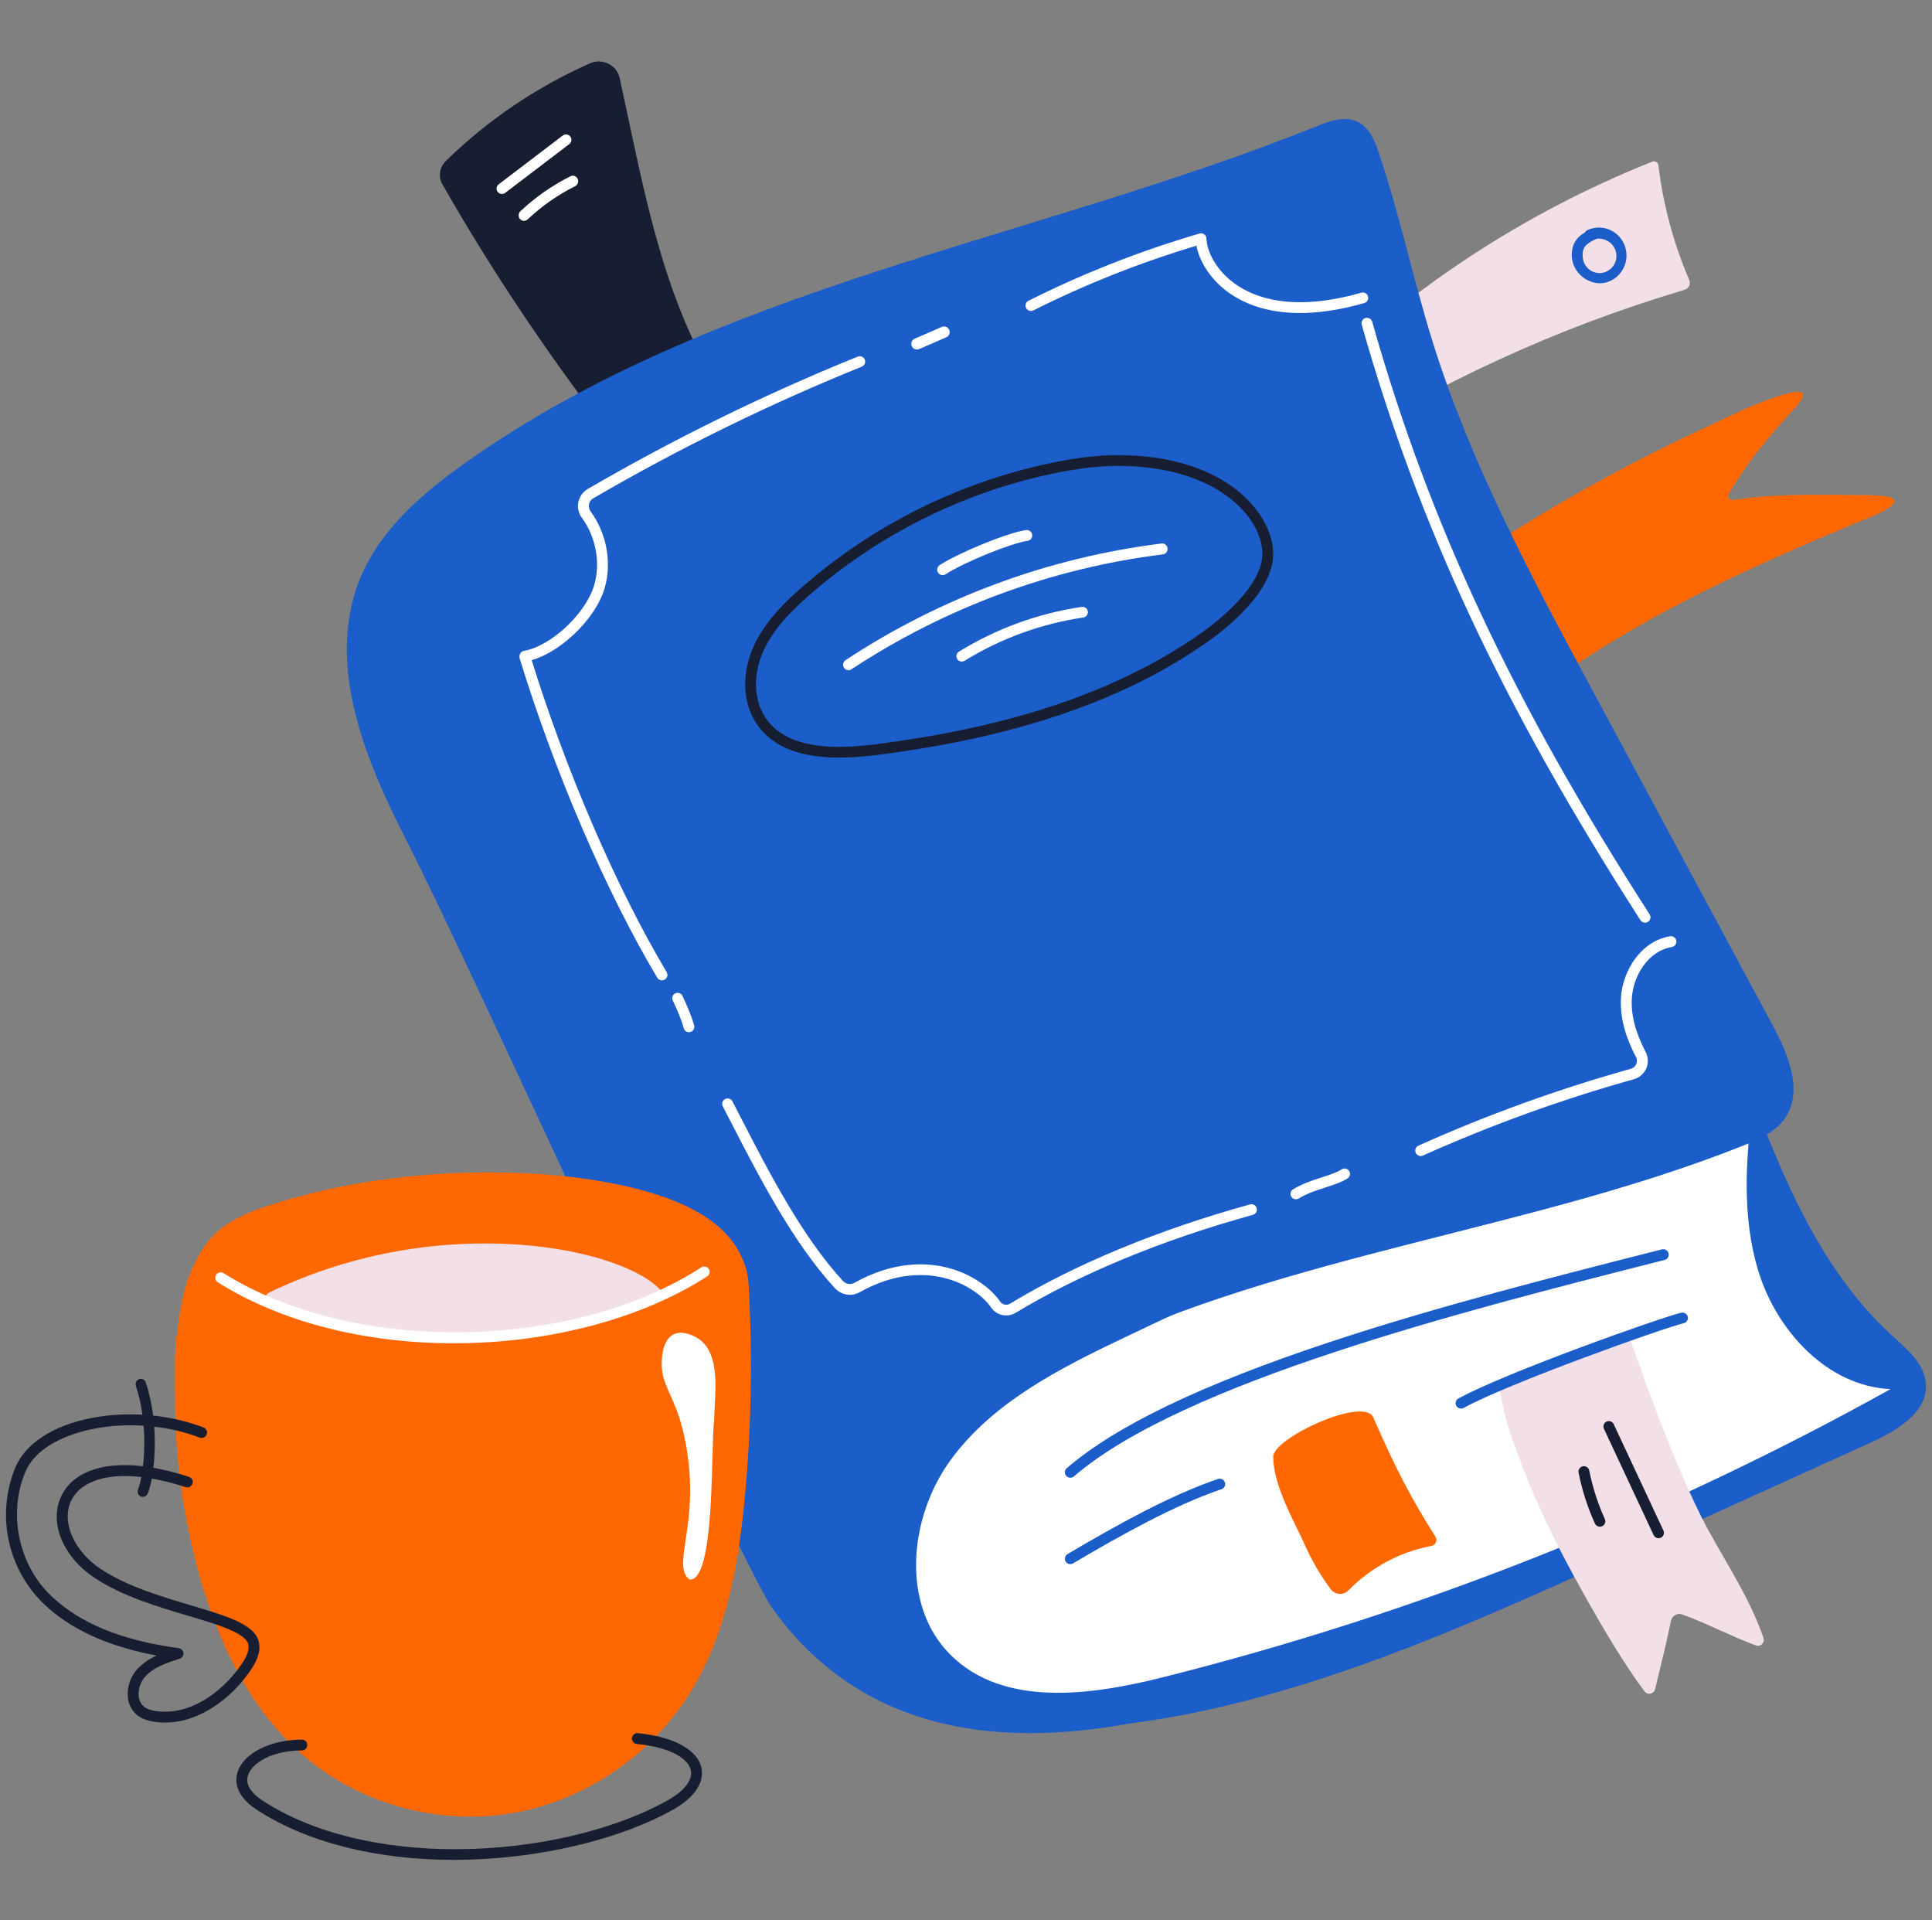 <svg width="161" height="160" viewBox="0 0 161 160" fill="none" xmlns="http://www.w3.org/2000/svg">
<rect x="0" y="0" width="161" height="160" fill="#808080" stroke="none"/>
<g clip-path="url(#clip0_165_7468)">
<path d="M62.619 115.675C64.754 124.733 67.43 134.614 75.075 139.913C81.939 144.668 91.088 144.413 99.271 142.751C111.739 140.218 123.446 134.918 135.03 129.66L156.014 120.134C158.16 119.16 160.667 117.617 160.491 115.265C160.37 113.626 158.949 112.435 157.732 111.334C151.691 105.841 148.488 97.965 145.616 90.324C144.351 86.964 142.688 83.177 139.255 82.127C137.523 81.598 135.658 81.901 133.876 82.234C110.725 86.604 88.892 96.419 68.58 108.355C66.492 109.582 64.379 110.863 62.805 112.702C61.231 114.541 60.251 117.058 60.827 119.409L62.619 115.675Z" fill="#1B5EC9"/>
<path d="M138.199 13.765C138.598 17.062 139.463 20.285 140.772 23.336C140.805 23.414 140.822 23.498 140.819 23.583C140.818 23.667 140.798 23.751 140.763 23.827C140.727 23.904 140.675 23.971 140.61 24.026C140.546 24.081 140.471 24.122 140.39 24.145C129.845 27.274 119.794 31.885 110.537 37.84C110.623 37.786 110.137 34.017 110.123 33.583C110.098 32.79 110.023 31.997 110.396 31.267C110.907 30.276 111.972 29.527 112.786 28.805C113.807 27.899 114.85 27.019 115.916 26.165C120.212 22.715 124.83 19.691 129.708 17.135C132.307 15.773 134.976 14.548 137.703 13.464C137.755 13.444 137.811 13.437 137.867 13.441C137.922 13.446 137.976 13.464 138.024 13.493C138.072 13.522 138.113 13.562 138.143 13.609C138.173 13.656 138.192 13.709 138.199 13.765Z" fill="#F2DFE7"/>
<path d="M133.331 23.6C132.807 23.594 132.301 23.411 131.892 23.08C131.631 22.882 131.416 22.629 131.259 22.34C131.103 22.051 131.01 21.731 130.985 21.402C130.926 20.32 131.438 19.745 132.078 19.363C132.123 19.282 132.191 19.217 132.274 19.177C132.567 19.039 132.887 18.965 133.21 18.96C133.534 18.956 133.854 19.02 134.152 19.15C134.449 19.28 134.716 19.471 134.936 19.713C135.154 19.954 135.321 20.24 135.423 20.551C135.525 20.862 135.561 21.191 135.529 21.517C135.498 21.843 135.398 22.159 135.237 22.443C135.076 22.728 134.857 22.975 134.596 23.168C134.334 23.361 134.036 23.495 133.718 23.563C133.59 23.588 133.461 23.601 133.331 23.6ZM133.084 19.885C132.121 20.299 131.851 20.634 131.891 21.351C131.895 21.609 131.968 21.861 132.102 22.08C132.237 22.299 132.428 22.477 132.654 22.595C132.881 22.713 133.135 22.766 133.39 22.749C133.644 22.732 133.888 22.645 134.098 22.498C134.308 22.351 134.473 22.15 134.579 21.915C134.683 21.679 134.724 21.42 134.694 21.164C134.665 20.907 134.567 20.664 134.411 20.46C134.256 20.255 134.048 20.097 133.811 20.003C133.582 19.903 133.332 19.862 133.084 19.885Z" fill="#1B5EC9"/>
<path d="M149.08 34.538C147.216 36.587 145.529 38.636 144.07 41.144C144.037 41.201 144.021 41.265 144.023 41.331C144.027 41.396 144.047 41.459 144.084 41.513C144.121 41.567 144.173 41.609 144.232 41.635C144.292 41.661 144.358 41.67 144.422 41.66C148.15 41.08 151.937 41.24 155.725 41.258C159.805 41.279 156.949 42.636 156.044 43.009C145.363 47.407 134.733 52.168 125.786 59.44L122.423 55.184C121.47 53.977 120.192 52.742 119.599 51.3C118.414 48.386 122.347 46.718 124.281 45.462C129.809 41.871 135.579 38.671 141.551 35.885C143.69 34.886 145.805 33.807 148.042 33.051C151.829 31.776 149.743 33.806 149.08 34.538Z" fill="#FF6800"/>
<path d="M37.494 13.631C40.94 10.25 44.962 7.515 49.368 5.553C49.548 5.473 49.744 5.435 49.941 5.441C50.138 5.446 50.331 5.496 50.507 5.586C50.682 5.676 50.836 5.804 50.955 5.961C51.075 6.118 51.158 6.3 51.199 6.493L51.992 10.252C53.479 17.251 55.005 24.362 58.419 30.645C58.519 30.828 53.199 33.711 52.701 33.962C52.005 34.317 51.002 35.132 50.242 34.653C49.483 34.174 48.835 32.837 48.317 32.118C45.656 28.468 43.135 24.722 40.753 20.878C39.564 18.958 38.411 17.015 37.294 15.05C37.166 14.824 37.116 14.563 37.152 14.306C37.188 14.049 37.309 13.812 37.494 13.631Z" fill="#181E32"/>
<path d="M50.771 35.28C50.502 35.282 50.238 35.207 50.011 35.063C49.388 34.672 48.876 33.853 48.422 33.131C48.255 32.864 48.097 32.613 47.955 32.421C45.294 28.792 42.734 25.015 40.35 21.194C39.159 19.283 37.988 17.324 36.873 15.373C36.695 15.062 36.626 14.701 36.676 14.346C36.727 13.992 36.893 13.664 37.151 13.413C40.639 10.003 44.714 7.245 49.182 5.271C49.425 5.164 49.688 5.113 49.953 5.121C50.218 5.128 50.478 5.195 50.714 5.315C50.95 5.435 51.156 5.607 51.318 5.816C51.479 6.026 51.591 6.269 51.646 6.527L52.447 10.272C53.911 17.125 55.425 24.212 58.844 30.465C58.873 30.519 58.892 30.58 58.898 30.642C58.904 30.704 58.898 30.767 58.879 30.826C58.812 31.041 58.765 31.171 55.953 32.741C54.609 33.489 53.185 34.252 52.919 34.388C52.795 34.45 52.653 34.532 52.503 34.621C52.015 34.916 51.393 35.28 50.771 35.28ZM49.903 6.031C49.782 6.031 49.663 6.056 49.552 6.105C45.182 8.032 41.195 10.727 37.783 14.061C37.67 14.172 37.596 14.316 37.574 14.473C37.552 14.629 37.582 14.788 37.66 14.925C38.77 16.866 39.93 18.815 41.12 20.717C43.49 24.518 46.034 28.276 48.683 31.887C48.843 32.105 49.01 32.37 49.186 32.652C49.568 33.259 50.044 34.016 50.491 34.297C50.87 34.535 51.494 34.169 52.045 33.845C52.207 33.75 52.359 33.66 52.508 33.586C53.125 33.271 56.866 31.244 57.873 30.58C54.514 24.293 53.012 17.265 51.559 10.465L50.759 6.721C50.717 6.525 50.609 6.35 50.454 6.224C50.298 6.098 50.104 6.029 49.903 6.028V6.031Z" fill="#181E32"/>
<path d="M41.83 16.16C41.735 16.16 41.643 16.131 41.567 16.076C41.49 16.022 41.433 15.944 41.403 15.855C41.373 15.767 41.371 15.671 41.398 15.581C41.426 15.491 41.481 15.413 41.556 15.356L46.885 11.301C46.931 11.263 46.985 11.235 47.043 11.218C47.101 11.201 47.161 11.196 47.221 11.203C47.281 11.21 47.339 11.229 47.391 11.259C47.444 11.288 47.49 11.328 47.526 11.376C47.563 11.423 47.59 11.478 47.605 11.536C47.62 11.594 47.623 11.655 47.614 11.714C47.605 11.773 47.584 11.83 47.553 11.881C47.522 11.932 47.48 11.977 47.431 12.012L42.103 16.068C42.025 16.128 41.928 16.16 41.83 16.16Z" fill="white"/>
<path d="M43.673 18.4C43.582 18.401 43.493 18.374 43.417 18.321C43.342 18.269 43.283 18.194 43.251 18.106C43.218 18.018 43.212 17.923 43.233 17.832C43.255 17.74 43.303 17.658 43.372 17.596C44.618 16.425 46.021 15.445 47.539 14.686C47.646 14.633 47.769 14.625 47.881 14.665C47.992 14.705 48.084 14.789 48.136 14.899C48.188 15.009 48.195 15.135 48.156 15.25C48.117 15.365 48.035 15.46 47.929 15.513C46.488 16.232 45.156 17.162 43.974 18.275C43.893 18.354 43.785 18.399 43.673 18.4Z" fill="white"/>
<path d="M146.51 105.846C148.036 110.882 152.274 115.494 157.54 115.738C138.447 126.367 118.038 134.446 96.836 139.764C90.858 141.262 83.681 142.244 79.277 137.944C75.024 133.799 75.727 126.419 79.231 121.627C82.735 116.835 88.277 114.027 93.639 111.469C106.191 105.482 118.926 99.902 131.847 94.731C135.564 93.243 139.531 91.466 143.531 90.925C145.047 90.72 146.031 91.196 145.91 92.813C145.75 94.89 145.532 96.946 145.558 99.034C145.581 101.334 145.843 103.639 146.51 105.846Z" fill="white"/>
<path d="M76.487 121.866C79.339 117.717 85.757 114.881 90.3 112.702C107.492 104.429 127.5 102.51 145.231 95.464C146.537 94.946 147.905 94.355 148.716 93.21C150.317 90.948 149.029 87.857 147.719 85.42L132.698 57.504C127.629 48.083 122.53 38.589 119.355 28.373C117.746 23.199 116.638 17.874 114.906 12.741C114.566 11.73 114.113 10.633 113.16 10.159C112.084 9.628 110.806 10.085 109.693 10.532C86.014 20.034 59.591 23.811 38.779 38.56C35.222 41.082 31.753 44.06 30.061 48.077C27.154 54.986 30.221 62.856 33.629 69.533C39.906 81.828 61.7 130.254 64.344 133.971C73.773 147.218 89.179 144.54 95.608 143.345C101.442 143.436 71.351 144.069 74.097 131.424C74.554 129.3 75.255 123.658 76.487 121.866Z" fill="#1B5EC9"/>
<path d="M43.755 55.12C43.641 55.121 43.532 55.079 43.447 55.003C43.363 54.927 43.311 54.822 43.301 54.71C43.291 54.597 43.323 54.485 43.393 54.395C43.462 54.306 43.562 54.245 43.675 54.226C45.944 53.819 48.842 51.098 49.524 48.73C50.057 46.879 49.659 44.736 48.484 43.134C48.347 42.948 48.251 42.736 48.202 42.51C48.153 42.285 48.151 42.052 48.199 41.826C48.246 41.6 48.34 41.387 48.475 41.199C48.61 41.012 48.783 40.854 48.984 40.737C56.212 36.533 63.733 32.847 71.49 29.707C71.601 29.667 71.723 29.672 71.83 29.719C71.937 29.767 72.022 29.853 72.066 29.961C72.11 30.07 72.11 30.19 72.066 30.298C72.022 30.407 71.938 30.494 71.831 30.541C64.114 33.665 56.631 37.332 49.441 41.514C49.35 41.567 49.272 41.638 49.211 41.722C49.15 41.806 49.107 41.903 49.086 42.005C49.064 42.108 49.064 42.215 49.087 42.319C49.109 42.422 49.153 42.52 49.216 42.605C50.551 44.425 51.003 46.867 50.394 48.978C49.62 51.666 46.431 54.648 43.833 55.113C43.807 55.118 43.781 55.12 43.755 55.12Z" fill="white"/>
<path d="M76.407 29.12C76.3 29.12 76.196 29.083 76.112 29.015C76.029 28.947 75.971 28.852 75.949 28.746C75.927 28.64 75.942 28.53 75.992 28.434C76.041 28.338 76.122 28.263 76.221 28.22L78.493 27.236C78.606 27.189 78.734 27.188 78.847 27.234C78.961 27.28 79.052 27.37 79.101 27.483C79.15 27.596 79.152 27.724 79.108 27.839C79.064 27.954 78.976 28.047 78.864 28.098L76.592 29.087C76.533 29.11 76.47 29.122 76.407 29.12Z" fill="white"/>
<path d="M108.334 26.08C105.477 26.08 103.562 25.233 102.339 24.343C100.779 23.211 99.929 21.678 99.703 20.473C95.024 21.872 90.478 23.675 86.115 25.862C86.007 25.915 85.883 25.924 85.77 25.887C85.656 25.85 85.561 25.769 85.508 25.662C85.453 25.555 85.444 25.432 85.482 25.318C85.519 25.205 85.6 25.111 85.708 25.057C90.278 22.767 95.049 20.893 99.959 19.458C100.026 19.439 100.096 19.435 100.164 19.447C100.232 19.458 100.296 19.485 100.353 19.526C100.409 19.566 100.455 19.619 100.488 19.68C100.519 19.741 100.537 19.808 100.54 19.877C100.568 20.913 101.301 22.472 102.873 23.616C104.58 24.854 107.799 25.999 113.441 24.386C113.556 24.352 113.679 24.366 113.784 24.424C113.89 24.482 113.968 24.578 114.002 24.693C114.034 24.808 114.021 24.931 113.962 25.036C113.904 25.14 113.807 25.218 113.692 25.251C111.618 25.844 109.844 26.08 108.334 26.08Z" fill="white"/>
<path d="M137.088 76.88C137.013 76.88 136.938 76.861 136.871 76.825C136.805 76.788 136.748 76.736 136.707 76.672C125.213 58.788 118.265 43.949 113.478 27.055C113.462 26.998 113.457 26.938 113.464 26.879C113.471 26.82 113.489 26.763 113.519 26.712C113.547 26.66 113.587 26.614 113.633 26.577C113.679 26.541 113.733 26.513 113.79 26.497C113.848 26.481 113.907 26.476 113.967 26.483C114.025 26.49 114.082 26.509 114.134 26.537C114.186 26.566 114.231 26.605 114.269 26.652C114.306 26.698 114.333 26.752 114.349 26.809C119.111 43.612 126.025 58.378 137.468 76.183C137.512 76.251 137.537 76.33 137.541 76.411C137.543 76.493 137.525 76.573 137.485 76.644C137.447 76.716 137.389 76.775 137.319 76.817C137.249 76.858 137.17 76.88 137.088 76.88Z" fill="white"/>
<path d="M118.393 96.32C118.29 96.32 118.189 96.285 118.108 96.219C118.027 96.154 117.971 96.063 117.95 95.961C117.927 95.859 117.942 95.752 117.988 95.659C118.035 95.567 118.113 95.493 118.207 95.45C123.942 92.877 129.859 90.737 135.911 89.047C136.01 89.02 136.1 88.971 136.177 88.904C136.254 88.837 136.316 88.754 136.355 88.659C136.396 88.566 136.414 88.463 136.411 88.361C136.406 88.26 136.379 88.16 136.332 88.069C135.388 86.275 134.98 84.64 135.084 83.07C135.224 80.931 136.698 78.43 139.153 78.01C139.214 77.997 139.275 77.997 139.335 78.009C139.394 78.021 139.452 78.044 139.502 78.079C139.551 78.113 139.594 78.157 139.627 78.209C139.66 78.26 139.683 78.318 139.693 78.378C139.703 78.438 139.701 78.5 139.687 78.559C139.674 78.619 139.648 78.675 139.611 78.724C139.575 78.774 139.53 78.815 139.478 78.846C139.426 78.877 139.367 78.898 139.307 78.906C137.309 79.247 136.107 81.338 135.989 83.131C135.898 84.527 136.274 86.004 137.136 87.645C137.246 87.855 137.309 88.088 137.318 88.325C137.327 88.562 137.283 88.799 137.189 89.017C137.095 89.236 136.953 89.43 136.774 89.586C136.596 89.742 136.384 89.856 136.156 89.919C130.149 91.599 124.275 93.724 118.583 96.277C118.524 96.305 118.459 96.32 118.393 96.32Z" fill="white"/>
<path d="M107.993 99.92C107.894 99.92 107.799 99.889 107.721 99.831C107.641 99.773 107.584 99.691 107.557 99.599C107.53 99.505 107.533 99.407 107.568 99.317C107.604 99.226 107.667 99.149 107.75 99.097C108.512 98.623 109.402 98.335 110.186 98.082C110.823 97.876 111.425 97.682 111.789 97.437C111.838 97.405 111.893 97.382 111.952 97.369C112.01 97.357 112.071 97.357 112.13 97.368C112.187 97.378 112.244 97.401 112.294 97.433C112.344 97.465 112.386 97.507 112.42 97.555C112.454 97.603 112.477 97.658 112.489 97.715C112.502 97.772 112.502 97.831 112.492 97.889C112.48 97.947 112.458 98.002 112.425 98.051C112.393 98.1 112.35 98.142 112.301 98.175C111.831 98.489 111.166 98.703 110.47 98.93C109.699 99.178 108.902 99.437 108.235 99.851C108.162 99.897 108.078 99.92 107.993 99.92Z" fill="white"/>
<path d="M83.848 109.6C83.602 109.601 83.36 109.541 83.142 109.429C82.926 109.315 82.74 109.15 82.6 108.949C81.993 108.069 80.641 106.956 78.668 106.47C77.115 106.087 74.637 105.985 71.644 107.661C71.314 107.848 70.929 107.917 70.553 107.856C70.178 107.796 69.834 107.612 69.579 107.331C66.073 103.518 63.309 98.148 60.871 93.416C60.654 92.995 60.44 92.581 60.23 92.177C60.175 92.071 60.165 91.947 60.201 91.833C60.238 91.719 60.319 91.625 60.426 91.569C60.533 91.515 60.658 91.505 60.773 91.541C60.887 91.578 60.983 91.658 61.038 91.764C61.248 92.171 61.462 92.586 61.679 93.009C64.092 97.696 66.827 103.008 70.249 106.732C70.367 106.859 70.525 106.943 70.697 106.97C70.868 106.999 71.045 106.968 71.197 106.884C74.449 105.062 77.172 105.181 78.885 105.603C81.105 106.149 82.646 107.43 83.348 108.447C83.438 108.575 83.571 108.664 83.725 108.695C83.878 108.727 84.037 108.699 84.169 108.618C89.645 105.306 96.556 102.452 104.148 100.354C104.206 100.336 104.267 100.329 104.328 100.335C104.388 100.34 104.447 100.358 104.502 100.386C104.555 100.416 104.603 100.455 104.64 100.502C104.679 100.55 104.707 100.604 104.723 100.662C104.74 100.721 104.744 100.782 104.736 100.842C104.728 100.901 104.708 100.96 104.678 101.012C104.646 101.064 104.605 101.11 104.556 101.146C104.508 101.182 104.451 101.208 104.392 101.221C96.874 103.298 90.042 106.119 84.636 109.379C84.399 109.523 84.126 109.6 83.848 109.6Z" fill="white"/>
<path d="M55.161 81.68C55.081 81.68 55.003 81.659 54.934 81.619C54.865 81.579 54.807 81.523 54.767 81.454C50.52 74.326 46.24 64.404 43.319 54.903C43.283 54.788 43.296 54.664 43.353 54.559C43.41 54.453 43.507 54.374 43.623 54.339C43.739 54.305 43.865 54.317 43.972 54.373C44.078 54.43 44.158 54.526 44.194 54.641C47.095 64.074 51.343 73.927 55.556 80.996C55.586 81.048 55.606 81.104 55.614 81.163C55.623 81.222 55.619 81.281 55.604 81.339C55.589 81.397 55.563 81.45 55.526 81.497C55.49 81.544 55.445 81.585 55.393 81.615C55.323 81.656 55.243 81.679 55.161 81.68Z" fill="white"/>
<path d="M57.411 86C57.307 86 57.206 85.965 57.126 85.9C57.046 85.835 56.992 85.744 56.972 85.644C56.972 85.644 56.827 84.983 56.061 83.345C56.011 83.239 56.006 83.118 56.047 83.008C56.088 82.899 56.172 82.81 56.28 82.76C56.388 82.712 56.512 82.707 56.623 82.747C56.735 82.788 56.825 82.87 56.875 82.976C57.699 84.739 57.846 85.446 57.851 85.474C57.863 85.532 57.862 85.591 57.85 85.647C57.839 85.705 57.815 85.759 57.782 85.807C57.749 85.856 57.706 85.896 57.657 85.928C57.607 85.96 57.552 85.982 57.494 85.992C57.466 85.998 57.439 86 57.411 86Z" fill="white"/>
<path d="M69.952 63.12C66.591 63.12 64.321 62.191 63.049 60.307C61.883 58.582 61.784 56.116 62.791 53.879C63.717 51.814 65.362 50.206 66.849 48.907C72.752 43.754 79.882 40.198 87.557 38.581C89.705 38.13 91.481 37.92 93.16 37.92C98.229 37.92 101.287 39.457 102.96 40.747C104.894 42.238 106.067 44.232 106.099 46.08C106.153 49.238 102.292 52.305 100.63 53.476C93.647 58.394 84.55 61.483 72.815 62.934C71.865 63.054 70.909 63.116 69.952 63.12ZM87.743 39.459C80.219 41.046 73.229 44.533 67.443 49.586C66.029 50.827 64.47 52.341 63.614 54.247C62.735 56.209 62.804 58.34 63.796 59.809C65.193 61.877 68.108 62.607 72.705 62.039C84.29 60.607 93.25 57.566 100.107 52.735C101.313 51.886 105.243 48.9 105.196 46.091C105.144 43.071 101.375 38.818 93.162 38.818C91.547 38.818 89.825 39.022 87.744 39.459H87.743Z" fill="#181E32"/>
<path d="M78.558 47.92C78.459 47.92 78.363 47.889 78.284 47.831C78.205 47.773 78.147 47.691 78.119 47.597C78.091 47.504 78.094 47.404 78.127 47.312C78.16 47.22 78.223 47.142 78.305 47.088C79.914 46.035 84.015 44.368 85.5 44.164C85.62 44.148 85.742 44.179 85.838 44.252C85.935 44.324 85.999 44.432 86.015 44.551C86.032 44.67 86 44.791 85.927 44.887C85.854 44.983 85.746 45.046 85.626 45.063C84.255 45.25 80.308 46.861 78.808 47.845C78.733 47.894 78.646 47.92 78.558 47.92Z" fill="white"/>
<path d="M70.71 55.84C70.613 55.84 70.519 55.808 70.441 55.749C70.363 55.69 70.306 55.608 70.279 55.514C70.251 55.42 70.254 55.319 70.287 55.227C70.32 55.135 70.382 55.056 70.463 55.002C78.392 49.777 87.397 46.453 96.791 45.284C96.85 45.276 96.91 45.28 96.967 45.296C97.025 45.312 97.078 45.339 97.125 45.376C97.172 45.413 97.211 45.459 97.241 45.511C97.27 45.563 97.289 45.62 97.296 45.68C97.304 45.739 97.299 45.8 97.284 45.858C97.268 45.916 97.241 45.97 97.204 46.017C97.168 46.064 97.123 46.104 97.071 46.134C97.02 46.163 96.963 46.183 96.904 46.19C87.647 47.341 78.772 50.615 70.958 55.762C70.885 55.812 70.799 55.839 70.71 55.84Z" fill="white"/>
<path d="M80.149 55.12C80.052 55.12 79.956 55.088 79.878 55.03C79.8 54.972 79.744 54.89 79.717 54.797C79.69 54.703 79.694 54.604 79.729 54.513C79.764 54.423 79.828 54.346 79.91 54.295C83.028 52.371 86.51 51.102 90.142 50.565C90.261 50.547 90.381 50.577 90.477 50.648C90.573 50.719 90.637 50.824 90.655 50.942C90.671 51.059 90.641 51.178 90.57 51.273C90.499 51.369 90.392 51.432 90.274 51.449C86.766 51.967 83.402 53.194 80.39 55.052C80.318 55.097 80.234 55.12 80.149 55.12Z" fill="white"/>
<path d="M89.189 123.12C89.097 123.12 89.008 123.09 88.933 123.038C88.858 122.985 88.801 122.911 88.769 122.825C88.736 122.739 88.732 122.646 88.754 122.556C88.776 122.467 88.824 122.387 88.893 122.326C93.003 118.788 100.142 115.361 110.715 111.851C119.693 108.872 129.582 106.359 137.527 104.339L138.494 104.094C138.552 104.08 138.612 104.076 138.671 104.084C138.73 104.093 138.786 104.113 138.837 104.143C138.889 104.174 138.933 104.213 138.969 104.261C139.004 104.309 139.03 104.363 139.046 104.421C139.061 104.479 139.064 104.539 139.055 104.598C139.047 104.657 139.027 104.714 138.998 104.765C138.967 104.816 138.927 104.861 138.88 104.896C138.832 104.932 138.778 104.959 138.72 104.973L137.754 105.219C122.162 109.182 98.599 115.169 89.487 123.014C89.403 123.085 89.297 123.122 89.189 123.12Z" fill="#1B5EC9"/>
<path d="M89.186 130.32C89.088 130.319 88.992 130.286 88.915 130.226C88.837 130.166 88.782 130.082 88.756 129.986C88.73 129.892 88.737 129.792 88.774 129.7C88.811 129.609 88.876 129.533 88.961 129.482C92.918 127.145 97.504 124.574 101.505 123.223C101.562 123.205 101.62 123.197 101.68 123.201C101.738 123.205 101.796 123.221 101.85 123.247C101.903 123.273 101.95 123.31 101.989 123.354C102.028 123.399 102.057 123.451 102.076 123.506C102.096 123.562 102.103 123.622 102.099 123.681C102.096 123.74 102.08 123.798 102.054 123.851C102.027 123.904 101.991 123.951 101.946 123.99C101.902 124.029 101.85 124.059 101.794 124.077C97.87 125.401 93.336 127.945 89.418 130.258C89.349 130.3 89.269 130.322 89.186 130.32Z" fill="#1B5EC9"/>
<path d="M112.37 132.506C114.243 130.593 116.658 129.3 119.289 128.801C119.369 128.787 119.446 128.753 119.51 128.701C119.575 128.65 119.624 128.584 119.657 128.509C119.691 128.433 119.705 128.352 119.698 128.269C119.691 128.188 119.665 128.109 119.621 128.039C117.683 124.98 116.329 122.433 114.44 118.097C113.658 116.305 106.1 119.822 106.1 121.361C106.1 123.755 107.825 126.686 108.756 128.763C109.333 130.05 110.048 131.271 110.888 132.402C110.972 132.516 111.079 132.611 111.203 132.679C111.326 132.748 111.464 132.788 111.605 132.798C111.747 132.808 111.888 132.786 112.02 132.736C112.152 132.686 112.272 132.608 112.37 132.506Z" fill="#FF6800"/>
<path d="M137.924 140.74C138.393 138.818 138.959 136.497 139.247 135.047C139.268 134.946 139.308 134.852 139.368 134.768C139.428 134.685 139.505 134.615 139.594 134.564C139.684 134.513 139.782 134.482 139.885 134.473C139.986 134.464 140.089 134.476 140.186 134.51C141.986 135.145 144.269 136.337 146.318 137.094C146.405 137.126 146.499 137.133 146.59 137.114C146.681 137.095 146.765 137.05 146.832 136.985C146.898 136.921 146.945 136.838 146.966 136.748C146.989 136.657 146.984 136.562 146.955 136.474C145.876 133.292 143.974 130.435 142.354 127.476C139.348 121.992 135.694 111.12 135.694 111.12C135.884 112.15 124.536 115.62 124.909 115.462C124.909 115.462 125.278 117.679 125.822 119.3C127.511 124.328 129.523 128.451 132.204 133.208C133.56 135.609 135.303 138.592 137.041 140.919C137.097 140.994 137.174 141.053 137.262 141.087C137.35 141.121 137.446 141.129 137.539 141.11C137.632 141.092 137.717 141.046 137.785 140.981C137.853 140.915 137.902 140.833 137.924 140.74Z" fill="#F2DFE7"/>
<path d="M121.761 117.36C121.66 117.361 121.561 117.33 121.481 117.269C121.4 117.208 121.342 117.123 121.316 117.028C121.29 116.931 121.297 116.829 121.337 116.737C121.377 116.645 121.445 116.569 121.533 116.52C125.416 114.378 138.432 109.759 140.102 109.372C140.219 109.345 140.343 109.365 140.445 109.428C140.548 109.491 140.621 109.59 140.649 109.706C140.676 109.823 140.657 109.944 140.593 110.046C140.529 110.147 140.427 110.219 140.31 110.246C138.692 110.62 125.688 115.256 121.978 117.303C121.912 117.34 121.837 117.36 121.761 117.36Z" fill="#1B5EC9"/>
<path d="M16.524 130.917C18.079 136.611 20.671 142.215 25.096 146.112C29.77 150.228 36.325 152.085 42.468 151.102C48.611 150.118 54.236 146.319 57.518 141.023C60.561 136.114 61.572 130.227 62.096 124.467C62.584 119.107 62.703 113.719 62.453 108.34C62.374 106.64 62.393 105.832 61.599 104.323C59.836 100.972 55.225 99.474 51.635 98.717C43.701 97.042 33.499 97.464 25.649 99.498C19.029 101.214 17.317 102.365 15.713 106.435C15.096 107.997 14.581 111.696 14.581 113.359C14.581 116.058 14.554 118.744 14.807 121.435C15.102 124.641 15.677 127.814 16.524 130.917Z" fill="#FF6800"/>
<path d="M55.14 107.609C55.091 107.548 51.271 109.121 50.89 109.244C49.4 109.722 47.712 110.616 46.177 110.92C43.105 111.529 41 111.835 37.87 111.744C34.739 111.654 31.044 111.322 28.022 110.517C26.742 110.178 20.884 108.44 22.441 107.688C36.964 100.668 52.297 104.085 55.14 107.609Z" fill="#F2DFE7"/>
<path d="M37.823 111.92C30.332 111.92 23.376 110.127 18.14 106.831C18.042 106.766 17.974 106.665 17.949 106.551C17.925 106.437 17.947 106.317 18.01 106.218C18.073 106.12 18.173 106.049 18.288 106.022C18.403 105.995 18.524 106.014 18.626 106.075C29.359 112.829 47.586 112.613 58.428 105.601C58.478 105.567 58.534 105.542 58.593 105.53C58.652 105.518 58.713 105.517 58.773 105.528C58.832 105.539 58.889 105.563 58.939 105.596C58.989 105.63 59.032 105.672 59.066 105.723C59.099 105.773 59.121 105.829 59.132 105.889C59.143 105.947 59.142 106.009 59.129 106.067C59.115 106.125 59.09 106.18 59.055 106.229C59.02 106.278 58.975 106.319 58.923 106.35C53.706 109.724 46.372 111.751 38.813 111.909C38.486 111.917 38.147 111.92 37.823 111.92Z" fill="white"/>
<path d="M13.734 143.52C13.491 143.52 13.248 143.506 13.007 143.478C12.332 143.4 11.816 143.21 11.429 142.897C11.201 142.706 11.014 142.473 10.88 142.207C10.746 141.943 10.668 141.653 10.65 141.357C10.595 140.535 10.867 139.723 11.41 139.098C11.871 138.602 12.431 138.207 13.054 137.939C8.957 137.169 5.863 135.746 3.625 133.61C2.146 132.165 1.133 130.316 0.715 128.296C0.296 126.276 0.492 124.178 1.277 122.27C2.121 120.263 4.438 118.758 7.638 118.141C10.706 117.549 14.101 117.838 16.962 118.932C17.075 118.975 17.166 119.061 17.215 119.171C17.264 119.28 17.267 119.405 17.224 119.517C17.18 119.628 17.094 119.719 16.984 119.767C16.874 119.816 16.749 119.819 16.636 119.776C10.957 117.604 3.625 119.04 2.119 122.62C0.653 126.103 1.533 130.355 4.258 132.96C6.651 135.248 10.131 136.675 14.895 137.322C14.997 137.336 15.091 137.384 15.162 137.458C15.233 137.532 15.277 137.628 15.286 137.731C15.294 137.832 15.268 137.934 15.211 138.02C15.155 138.105 15.07 138.168 14.972 138.2C13.959 138.523 12.814 138.889 12.091 139.699C11.711 140.136 11.518 140.704 11.555 141.281C11.564 141.456 11.607 141.626 11.684 141.783C11.761 141.94 11.869 142.079 12.002 142.194C12.251 142.395 12.614 142.52 13.113 142.578C16.001 142.917 18.579 140.849 20.026 138.806C20.423 138.247 20.811 137.596 20.692 137.014C20.495 136.054 18.151 135.357 15.667 134.619C13.132 133.864 10.257 133.01 7.967 131.52C5.24 129.749 4.049 126.849 5.12 124.628C5.539 123.757 6.493 122.633 8.657 122.222C10.555 121.863 12.943 122.141 15.758 123.048C15.87 123.088 15.962 123.168 16.015 123.274C16.068 123.379 16.077 123.501 16.041 123.614C16.004 123.726 15.925 123.82 15.82 123.875C15.715 123.93 15.593 123.942 15.479 123.908C9.732 122.055 6.783 123.266 5.937 125.019C5.078 126.802 6.164 129.273 8.461 130.769C10.641 132.187 13.448 133.021 15.924 133.757C18.914 134.645 21.274 135.348 21.579 136.838C21.767 137.758 21.273 138.614 20.766 139.332C19.295 141.422 16.714 143.52 13.734 143.52Z" fill="#181E32"/>
<path d="M57.453 131.597C59.646 131.823 59.216 120.371 59.519 118.272C59.539 116.133 60.195 112.504 57.897 111.357C56.247 110.535 55.154 111.316 55.141 113.649C55.128 115.93 56.901 116.707 57.426 122.321C57.917 127.574 56.07 130.545 57.453 131.597Z" fill="white"/>
<path d="M37.824 154.96C31.338 154.96 25.538 153.495 21.374 150.768C19.546 149.573 19.598 148.314 19.79 147.67C20.264 146.092 22.52 144.942 25.153 144.942C25.273 144.942 25.388 144.989 25.473 145.074C25.558 145.158 25.605 145.273 25.605 145.393C25.605 145.512 25.558 145.627 25.473 145.712C25.388 145.796 25.273 145.844 25.153 145.844C22.639 145.844 20.967 146.917 20.658 147.928C20.39 148.822 21.169 149.557 21.871 150.014C26.199 152.842 32.053 154.072 37.925 154.072C44.487 154.072 51.088 152.541 55.633 150.002C57.032 149.219 57.738 148.311 57.57 147.498C57.391 146.639 56.115 145.612 53.073 145.304C52.953 145.293 52.842 145.233 52.766 145.14C52.69 145.047 52.654 144.927 52.666 144.808C52.678 144.688 52.737 144.578 52.831 144.502C52.924 144.426 53.044 144.391 53.164 144.402C56.161 144.705 58.142 145.793 58.456 147.31C58.71 148.531 57.842 149.797 56.08 150.783C51.795 153.177 45.509 154.728 39.263 154.934C38.776 154.952 38.297 154.96 37.824 154.96Z" fill="#181E32"/>
<path d="M11.905 124.72C11.831 124.72 11.759 124.702 11.695 124.666C11.63 124.63 11.576 124.578 11.536 124.513C11.497 124.45 11.473 124.378 11.467 124.302C11.462 124.226 11.475 124.15 11.505 124.082C11.927 123.112 12.51 118.997 11.318 115.465C11.285 115.353 11.295 115.232 11.346 115.129C11.397 115.023 11.485 114.944 11.592 114.905C11.699 114.866 11.817 114.873 11.92 114.922C12.023 114.97 12.103 115.06 12.144 115.168C13.347 118.737 12.889 123.11 12.304 124.453C12.269 124.534 12.213 124.6 12.142 124.648C12.071 124.695 11.989 124.72 11.905 124.72Z" fill="#181E32"/>
<path d="M138.208 128.16C138.123 128.16 138.039 128.136 137.967 128.09C137.895 128.043 137.837 127.978 137.801 127.9L133.665 119.052C133.639 118.999 133.624 118.94 133.62 118.88C133.616 118.82 133.625 118.76 133.644 118.703C133.664 118.646 133.695 118.594 133.735 118.55C133.776 118.504 133.824 118.468 133.878 118.443C133.932 118.417 133.991 118.403 134.05 118.4C134.11 118.398 134.17 118.407 134.226 118.429C134.282 118.449 134.334 118.481 134.377 118.523C134.421 118.563 134.456 118.613 134.481 118.667L138.616 127.514C138.642 127.568 138.655 127.627 138.659 127.686C138.661 127.746 138.653 127.805 138.633 127.861C138.613 127.917 138.581 127.969 138.542 128.013C138.502 128.057 138.454 128.092 138.4 128.117C138.34 128.145 138.275 128.16 138.208 128.16Z" fill="#181E32"/>
<path d="M133.321 127.2C133.234 127.2 133.149 127.175 133.075 127.129C133.002 127.082 132.944 127.015 132.908 126.936C132.295 125.58 131.838 124.157 131.548 122.698C131.524 122.581 131.549 122.459 131.616 122.36C131.683 122.261 131.787 122.192 131.905 122.169C132.023 122.145 132.145 122.17 132.245 122.236C132.344 122.303 132.414 122.405 132.437 122.522C132.715 123.915 133.152 125.271 133.739 126.565C133.77 126.634 133.783 126.709 133.778 126.784C133.772 126.859 133.748 126.931 133.706 126.994C133.666 127.057 133.61 127.109 133.543 127.145C133.476 127.181 133.403 127.2 133.327 127.2H133.321Z" fill="#181E32"/>
</g>
<defs>
<clipPath id="clip0_165_7468">
<rect width="160" height="160" fill="white" transform="translate(0.5)"/>
</clipPath>
</defs>
</svg>
